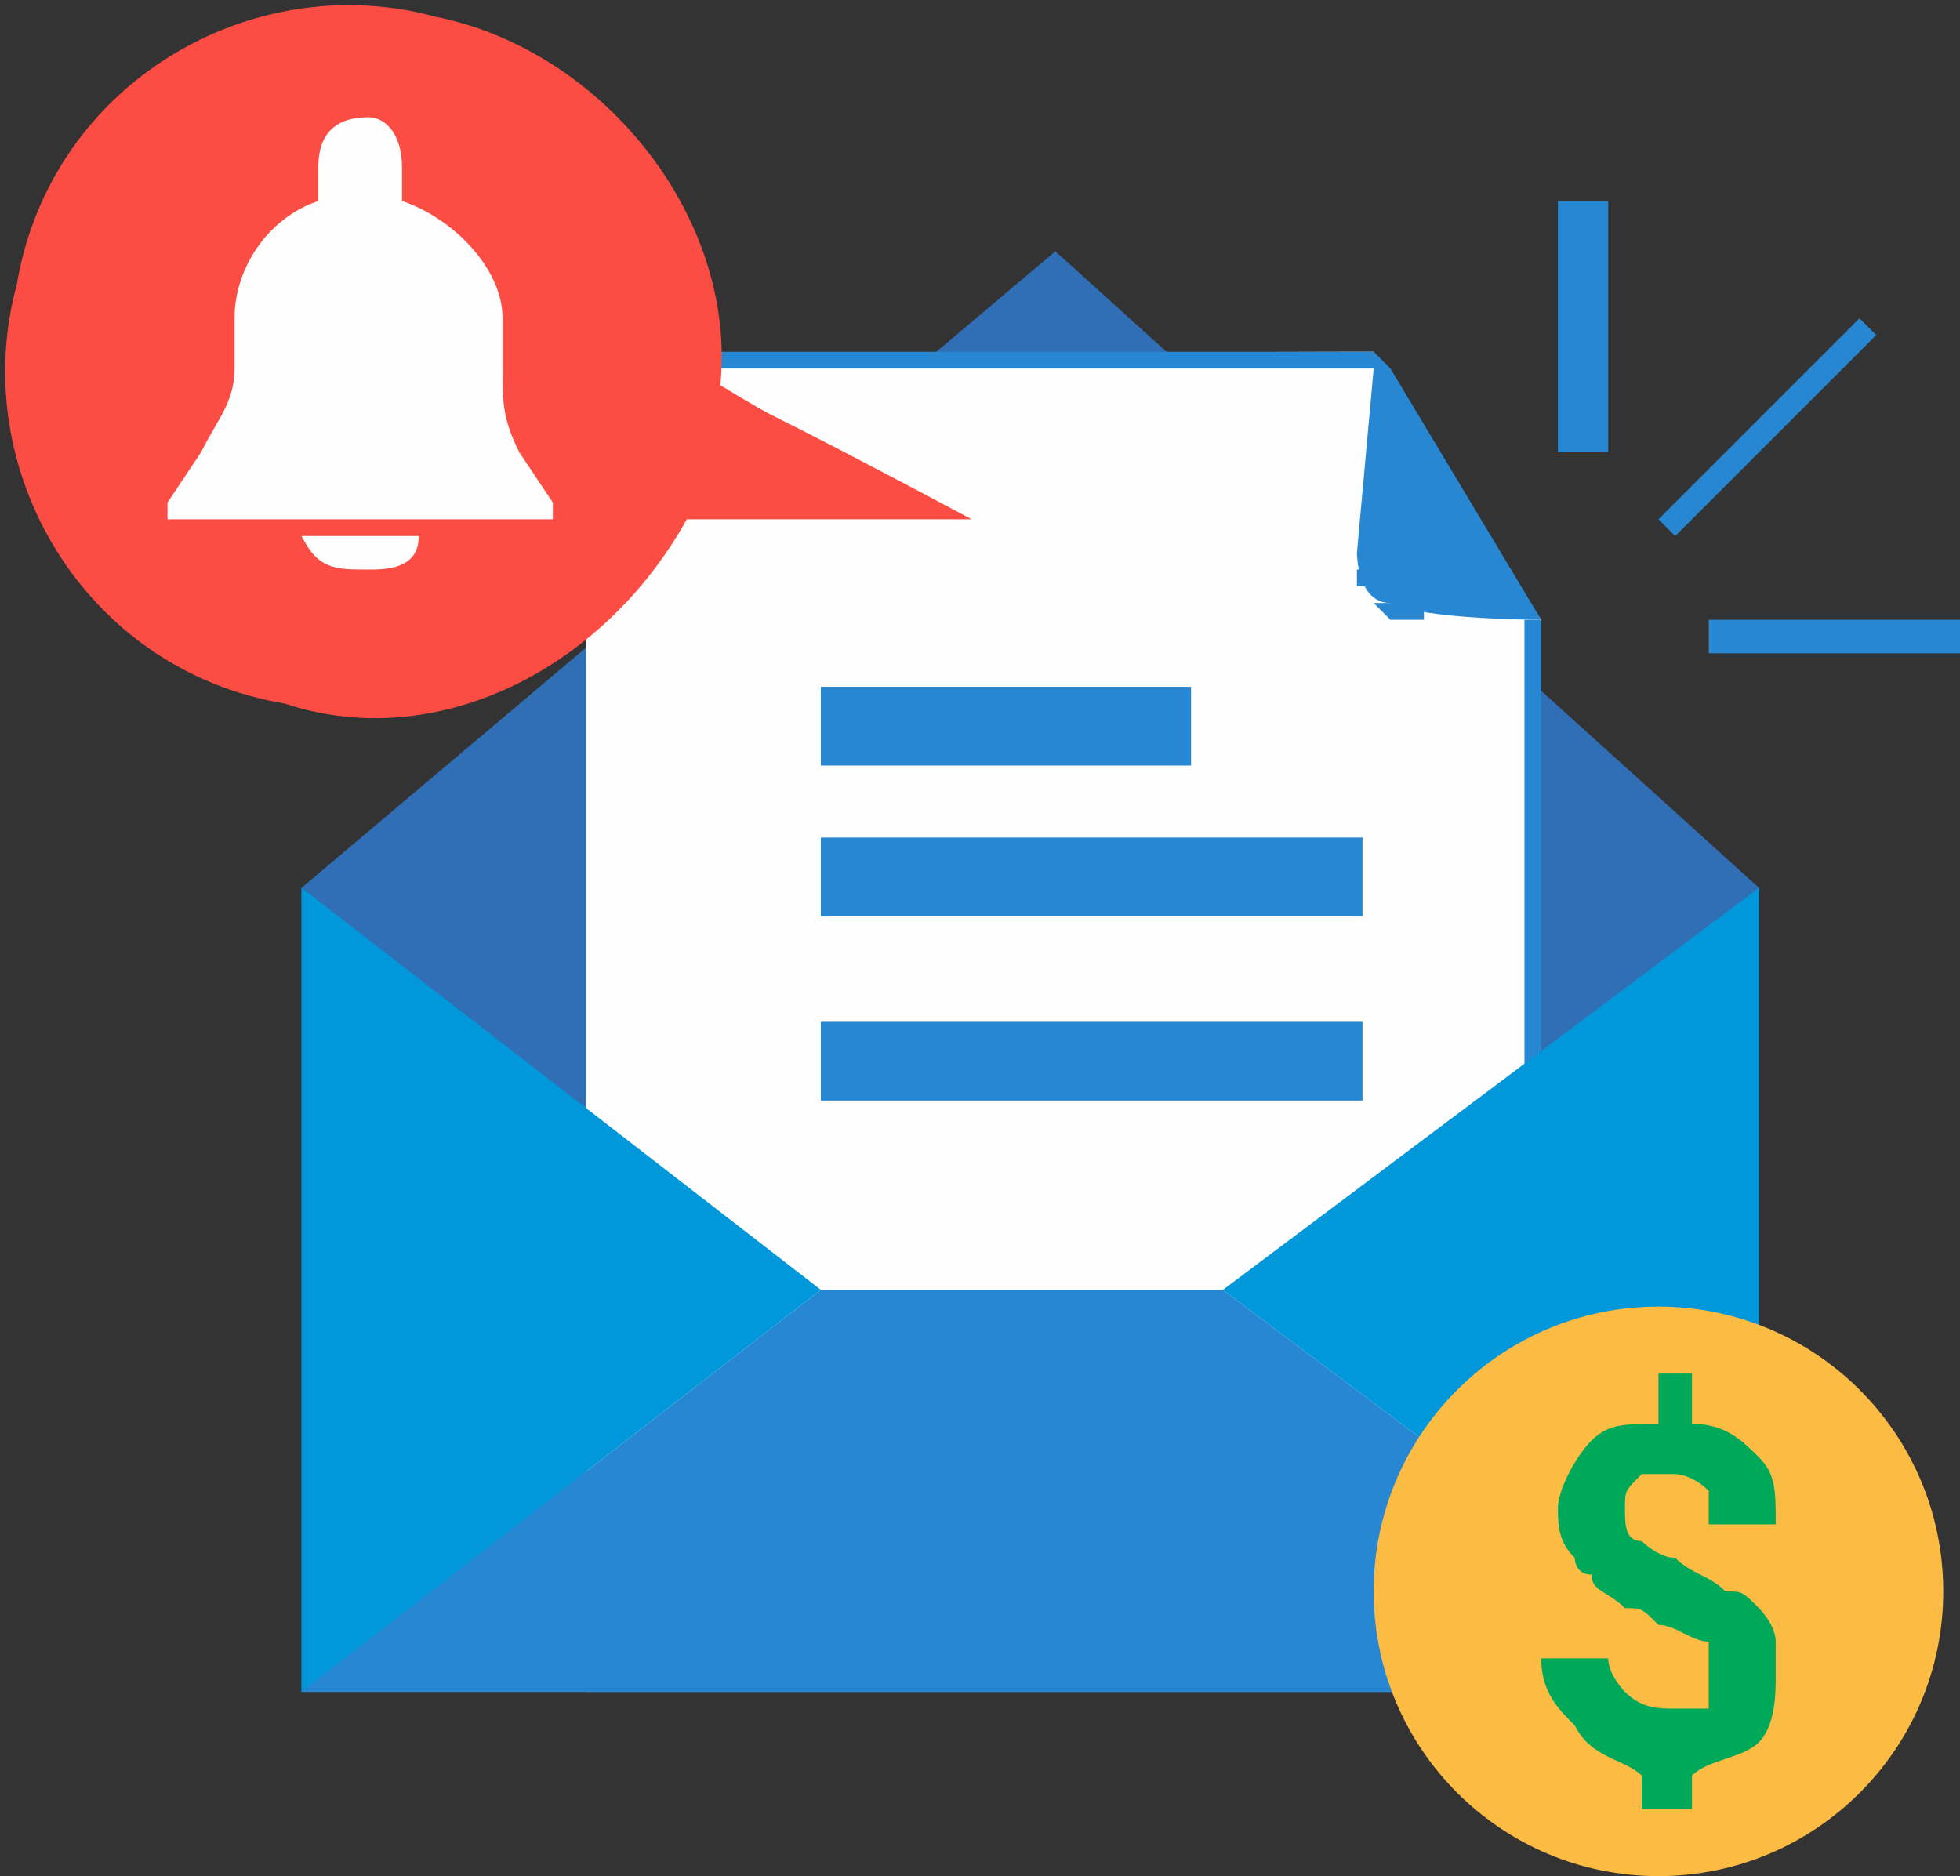 <?xml version="1.0" encoding="UTF-8"?>
<!DOCTYPE svg PUBLIC "-//W3C//DTD SVG 1.1//EN" "http://www.w3.org/Graphics/SVG/1.1/DTD/svg11.dtd">
<!-- Creator: CorelDRAW X7 -->
<svg xmlns="http://www.w3.org/2000/svg" xml:space="preserve" width="117px" height="112px" version="1.1" style="shape-rendering:geometricPrecision; text-rendering:geometricPrecision; image-rendering:optimizeQuality; fill-rule:evenodd; clip-rule:evenodd"
viewBox="0 0 117 112"
 xmlns:xlink="http://www.w3.org/1999/xlink">
 <rect x="0" y="0" width="117" height="112" fill="#333333" stroke="none"/>
 <defs>
  <style type="text/css">
   <![CDATA[
    .fil2 {fill:#FEFEFE}
    .fil3 {fill:#2887D2}
    .fil1 {fill:#306FB6}
    .fil7 {fill:#FCBC44}
    .fil6 {fill:#FEFEFE;fill-rule:nonzero}
    .fil8 {fill:#00A859;fill-rule:nonzero}
    .fil4 {fill:#0098DA;fill-rule:nonzero}
    .fil0 {fill:#2887D2;fill-rule:nonzero}
    .fil5 {fill:#FC4D44;fill-rule:nonzero}
   ]]>
  </style>
 </defs>
 <g id="Layer_x0020_1">
  <g id="_772723912">
   <g>
    <g>
     <polygon class="fil0" points="93,27 93,12 96,12 96,27 "/>
    </g>
    <g>
     <polygon class="fil0" points="102,37 117,37 117,39 102,39 "/>
    </g>
    <g>
     <polygon class="fil0" points="100,32 99,31 111,19 112,20 "/>
    </g>
   </g>
   <polygon class="fil1" points="18,101 105,101 105,53 63,15 18,53 "/>
   <g>
    <g>
     <path class="fil2" d="M35 22l0 79c0,0 57,-2 57,0 0,2 0,-64 0,-64l-10 -15 0 -1c0,0 -47,0 -47,1z"/>
     <path id="1" class="fil0" d="M35 101l0 -79 0 0 0 79 0 0 0 0zm0 0l0 0 0 0 0 0zm57 0l-1 0 0 0 1 0 -1 0 -1 0 -1 0 -1 0 -1 0 -2 0 -2 0 -2 0 -2 0 -3 0 -2 0 -3 0 -2 0 -3 0 -3 0 -2 0 -3 0 -3 0 -2 0 -3 0 -2 0 -2 0 -2 0 -2 0 -2 0 -1 0 -2 0 -1 0 0 0 -1 0 0 0 0 -1 0 0 1 0 0 0 1 0 2 0 1 0 2 0 2 0 2 0 2 0 2 0 3 0 2 0 3 0 3 0 2 0 3 0 3 0 2 0 3 0 2 0 3 0 2 0 2 0 2 0 2 0 1 0 1 0 1 0 1 0 1 1 0 0 0 0zm0 -64l0 0 0 0 0 0 0 1 0 0 0 2 0 1 0 2 0 2 0 2 0 3 0 2 0 3 0 3 0 3 0 3 0 3 0 3 0 3 0 3 0 3 0 3 0 2 0 3 0 2 0 3 0 2 0 2 0 1 0 2 0 1 0 1 0 0 -1 0 1 0 -1 0 0 0 0 -1 0 -1 0 -2 0 -1 0 -2 0 -2 0 -3 0 -2 0 -3 0 -2 0 -3 0 -3 0 -3 0 -3 0 -3 0 -3 0 -3 0 -3 0 -3 0 -3 0 -2 0 -3 0 -2 0 -2 0 -2 0 -1 0 -2 0 0 0 -1 0 0 1 0zm-9 -15l9 15 0 0 -10 -15 1 0 0 0zm0 0l0 0 0 0 0 0zm-1 -1l1 1 -1 1 0 -1 0 -1 0 0zm0 0l0 0 0 0 0 0zm-47 1l0 0 0 0 0 -1 0 0 1 0 1 0 1 0 1 0 2 0 1 0 2 0 2 0 2 0 2 0 2 0 2 0 2 0 2 0 3 0 2 0 2 0 2 0 2 0 2 0 2 0 2 0 1 0 2 0 1 0 1 0 1 0 0 0 1 0 0 0 0 1 0 0 -1 0 0 0 -1 0 -1 0 -1 0 -2 0 -1 0 -2 0 -2 0 -2 0 -2 0 -2 0 -2 0 -2 0 -3 0 -2 0 -2 0 -2 0 -2 0 -2 0 -2 0 -2 0 -2 0 -1 0 -2 0 -1 0 -1 0 -1 0 -1 0 0 0 0 0 0 0z"/>
    </g>
    <g>
     <path class="fil3" d="M82 22l-1 11c0,0 0,3 2,3 2,1 9,1 9,1l-10 -16 0 1z"/>
     <path id="1" class="fil0" d="M81 33l1 -11 0 0 -1 11 0 0 0 0zm0 0l0 0 0 0 0 0zm2 3l0 1 0 0 0 0 -1 -1 0 0 0 0 0 0 0 0 0 0 0 0 0 0 0 -1 -1 0 0 0 0 0 0 0 0 -1 0 0 0 0 0 0 0 0 0 0 0 0 0 -1 0 0 0 0 0 0 0 0 0 0 0 0 0 0 0 0 0 0 0 0 0 0 0 0 0 0 0 0 0 0 0 0 0 0 0 0 0 0 0 0 0 0 0 0 0 1 0 0 1 0 0 0 0 0 0 0 0 1 0 0 0 0 0 0 0 0 0 0 0 0 0 1 0 0 0 0 0 0 1 0 0 0 0 0 0 0 0 0zm9 1l0 0 0 0 0 0 0 0 0 0 0 0 0 0 -1 0 0 0 0 0 0 0 -1 0 0 0 0 0 -1 0 0 0 0 0 -1 0 0 0 -1 0 0 0 0 0 -1 0 0 0 0 0 -1 0 0 0 -1 0 0 0 0 0 0 0 -1 0 0 0 0 0 0 -1 0 0 0 0 1 0 0 0 0 0 0 0 1 0 0 1 1 0 0 0 0 0 1 0 0 0 0 0 1 0 0 0 1 0 0 0 0 0 1 0 0 0 0 0 1 0 0 0 0 0 0 0 1 0 0 0 0 0 0 0 0 0 0 0 0 0zm-10 -16l10 16 0 0 -10 -16 0 0 0 0zm0 0l0 -1 0 1 0 0zm0 1l0 -1 0 0 0 1 0 0 0 0zm0 0l0 0 0 0 0 0z"/>
    </g>
   </g>
   <polygon class="fil0" points="18,101 105,101 73,77 49,77 "/>
   <polygon class="fil4" points="18,101 18,53 49,77 "/>
   <polygon class="fil4" points="105,101 105,53 73,77 "/>
   <path class="fil5" d="M43 23c1,-10 -7,-20 -17,-22 -11,-3 -23,4 -25,16 -3,11 4,23 16,25 9,3 19,-2 24,-11 5,0 11,0 17,0 -15,-8 -10,-5 -15,-8z"/>
   <g>
    <path class="fil6" d="M33 30l-2 -3c-1,-2 -1,-3 -1,-5l0 -3c0,-3 -3,-6 -6,-7l0 -2c0,-2 -1,-3 -2,-3 -2,0 -3,1 -3,3l0 2c-3,1 -5,4 -5,7l0 3c0,2 -1,3 -2,5l-2 3c0,0 0,1 0,1 1,0 1,0 1,0l21 0c1,0 1,0 1,0 0,0 0,-1 0,-1z"/>
    <path class="fil6" d="M22 34c1,0 3,0 3,-2l-7 0c1,2 2,2 4,2z"/>
   </g>
   <rect class="fil3" x="49" y="61" width="32.333" height="4.7"/>
   <rect class="fil3" x="49" y="50" width="32.333" height="4.7"/>
   <rect class="fil3" x="49" y="41" width="22.098" height="4.7"/>
   <g>
    <circle class="fil7" cx="99" cy="95" r="17"/>
    <path class="fil8" d="M102 100c0,-1 0,-1 0,-2 -1,0 -2,-1 -3,-1 -1,-1 -1,-1 -2,-1 -1,-1 -2,-1 -2,-2 -1,0 -1,-1 -1,-1 -1,-1 -1,-2 -1,-3 0,-1 1,-3 2,-4 1,-1 2,-1 4,-1l0 -3 2 0 0 3c2,0 3,1 4,2 1,1 1,2 1,4l-4 0c0,-1 0,-2 0,-2 -1,-1 -2,-1 -2,-1 -1,0 -2,0 -2,0 -1,1 -1,1 -1,2 0,1 0,2 1,2 0,0 1,1 2,1 1,1 2,1 3,2 1,0 1,0 2,1 0,0 1,1 1,2 0,0 0,1 0,2 0,1 0,3 -1,4 -1,1 -3,1 -4,2l0 2 -3 0 0 -2c-1,-1 -3,-1 -4,-3 -1,-1 -2,-2 -2,-4l4 0c0,1 1,2 1,2 1,1 2,1 3,1 0,0 1,0 2,0 0,-1 0,-1 0,-2z"/>
   </g>
  </g>
 </g>
</svg>
